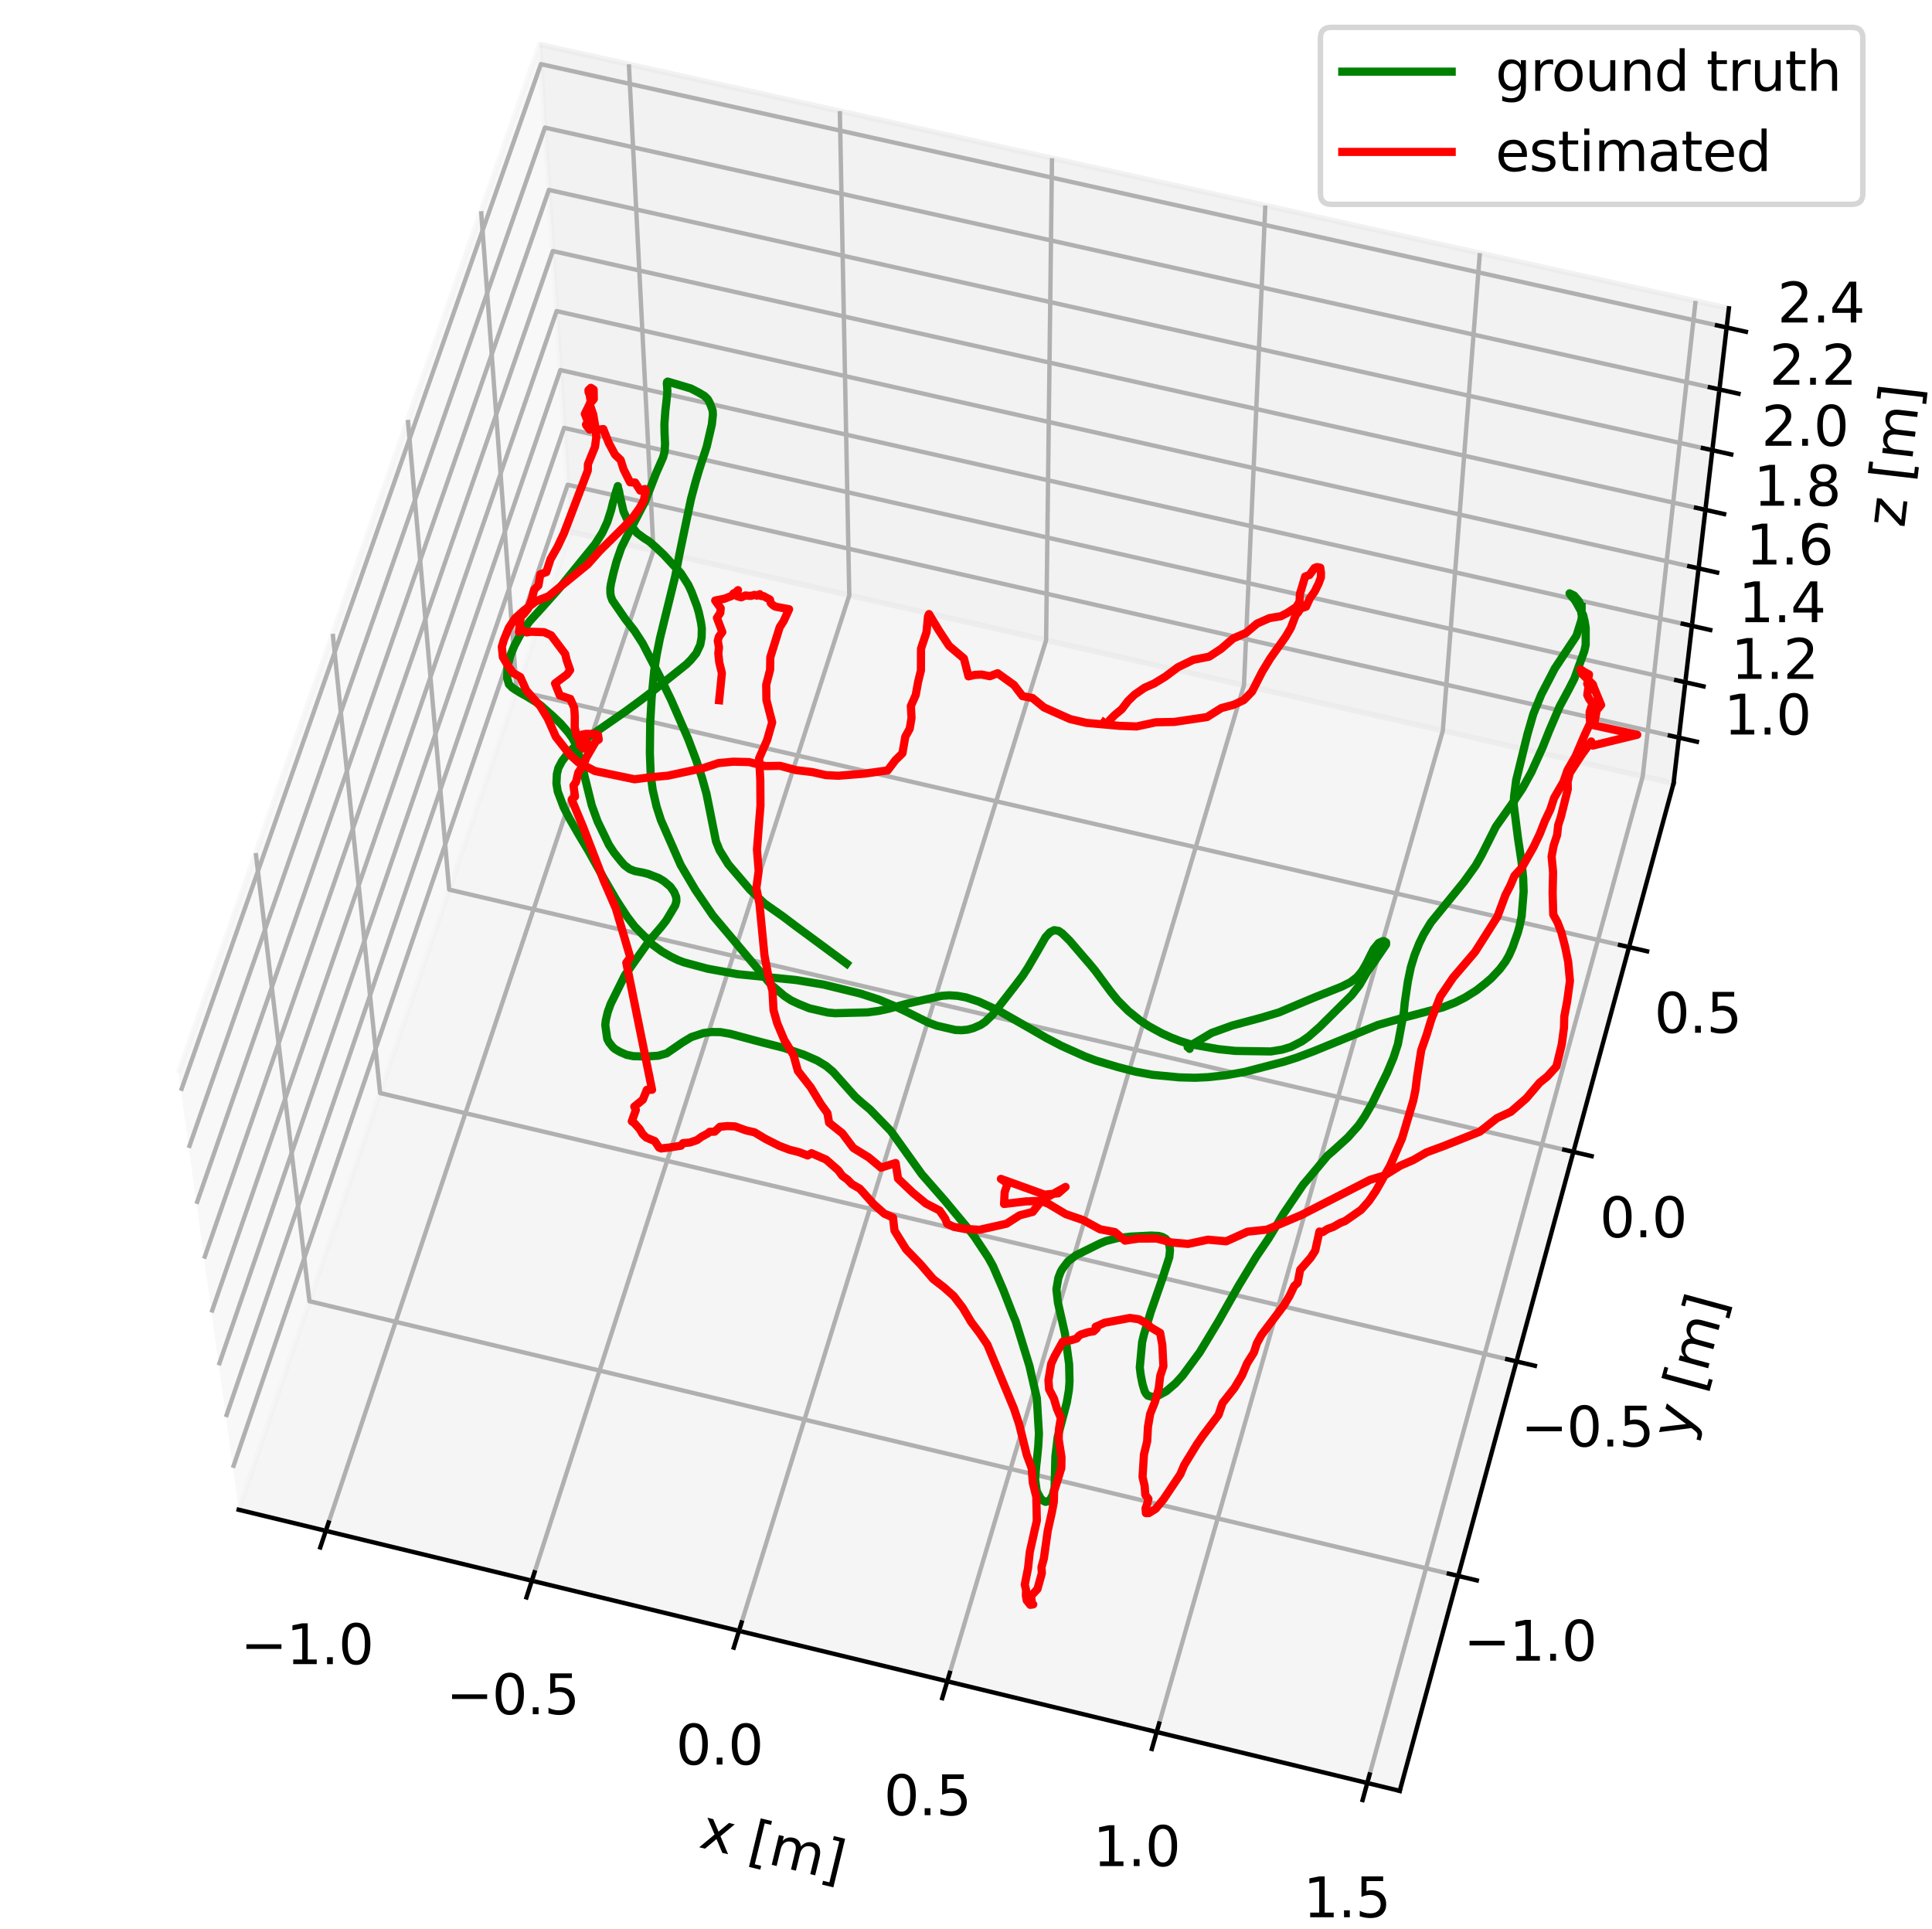 <?xml version="1.0" encoding="utf-8" standalone="no"?>
<!DOCTYPE svg PUBLIC "-//W3C//DTD SVG 1.1//EN"
  "http://www.w3.org/Graphics/SVG/1.1/DTD/svg11.dtd">
<svg xmlns:xlink="http://www.w3.org/1999/xlink" width="353.24pt" height="352.607pt" viewBox="0 0 353.24 352.607" xmlns="http://www.w3.org/2000/svg" version="1.1">
 <defs>
  <style type="text/css">*{stroke-linejoin: round; stroke-linecap: butt}</style>
 </defs>
 <g id="figure_1">
  <g id="patch_1">
   <path d="M 0 352.607 
L 353.24 352.607 
L 353.24 0 
L 0 0 
z
" style="fill: #ffffff"/>
  </g>
  <g id="patch_2">
   <path d="M 0 345.6 
L 345.6 345.6 
L 345.6 0 
L 0 0 
z
" style="fill: #ffffff"/>
  </g>
  <g id="pane3d_1">
   <g id="patch_3">
    <path d="M 43.64 276.022 
L 104.336 97.213 
L 98.668 8.135 
L 32.635 196.201 
" style="fill: #f2f2f2; opacity: 0.5; stroke: #f2f2f2; stroke-linejoin: miter"/>
   </g>
  </g>
  <g id="pane3d_2">
   <g id="patch_4">
    <path d="M 104.336 97.213 
L 305.985 143.222 
L 316.1 56.368 
L 98.668 8.135 
" style="fill: #e6e6e6; opacity: 0.5; stroke: #e6e6e6; stroke-linejoin: miter"/>
   </g>
  </g>
  <g id="pane3d_3">
   <g id="patch_5">
    <path d="M 43.64 276.022 
L 255.925 327.419 
L 305.985 143.222 
L 104.336 97.213 
" style="fill: #ececec; opacity: 0.5; stroke: #ececec; stroke-linejoin: miter"/>
   </g>
  </g>
  <g id="axis3d_1">
   <g id="line2d_1">
    <path d="M 43.64 276.022 
L 255.925 327.419 
" style="fill: none; stroke: #000000; stroke-width: 0.8; stroke-linecap: square"/>
   </g>
   <g id="text_1">
    <!-- x [m] -->
    <g transform="translate(127.56 337.662)rotate(-346.39)scale(0.1 -0.1)">
     <defs>
      <path id="DejaVuSans-78" d="M 3513 3500 
L 2247 1797 
L 3578 0 
L 2900 0 
L 1881 1375 
L 863 0 
L 184 0 
L 1544 1831 
L 300 3500 
L 978 3500 
L 1906 2253 
L 2834 3500 
L 3513 3500 
z
" transform="scale(0.016)"/>
      <path id="DejaVuSans-20" transform="scale(0.016)"/>
      <path id="DejaVuSans-5b" d="M 550 4863 
L 1875 4863 
L 1875 4416 
L 1125 4416 
L 1125 -397 
L 1875 -397 
L 1875 -844 
L 550 -844 
L 550 4863 
z
" transform="scale(0.016)"/>
      <path id="DejaVuSans-6d" d="M 3328 2828 
Q 3544 3216 3844 3400 
Q 4144 3584 4550 3584 
Q 5097 3584 5394 3201 
Q 5691 2819 5691 2113 
L 5691 0 
L 5113 0 
L 5113 2094 
Q 5113 2597 4934 2840 
Q 4756 3084 4391 3084 
Q 3944 3084 3684 2787 
Q 3425 2491 3425 1978 
L 3425 0 
L 2847 0 
L 2847 2094 
Q 2847 2600 2669 2842 
Q 2491 3084 2119 3084 
Q 1678 3084 1418 2786 
Q 1159 2488 1159 1978 
L 1159 0 
L 581 0 
L 581 3500 
L 1159 3500 
L 1159 2956 
Q 1356 3278 1631 3431 
Q 1906 3584 2284 3584 
Q 2666 3584 2933 3390 
Q 3200 3197 3328 2828 
z
" transform="scale(0.016)"/>
      <path id="DejaVuSans-5d" d="M 1947 4863 
L 1947 -844 
L 622 -844 
L 622 -397 
L 1369 -397 
L 1369 4416 
L 622 4416 
L 622 4863 
L 1947 4863 
z
" transform="scale(0.016)"/>
     </defs>
     <use xlink:href="#DejaVuSans-78"/>
     <use xlink:href="#DejaVuSans-20" x="59.18"/>
     <use xlink:href="#DejaVuSans-5b" x="90.967"/>
     <use xlink:href="#DejaVuSans-6d" x="129.98"/>
     <use xlink:href="#DejaVuSans-5d" x="227.393"/>
    </g>
   </g>
   <g id="Line3DCollection_1">
    <path d="M 59.571 279.879 
L 119.48 100.668 
L 114.98 11.754 
" style="fill: none; stroke: #b0b0b0; stroke-width: 0.8"/>
    <path d="M 97.239 288.999 
L 155.28 108.837 
L 153.554 20.31 
" style="fill: none; stroke: #b0b0b0; stroke-width: 0.8"/>
    <path d="M 135.113 298.168 
L 191.266 117.047 
L 192.343 28.915 
" style="fill: none; stroke: #b0b0b0; stroke-width: 0.8"/>
    <path d="M 173.194 307.388 
L 227.439 125.301 
L 231.348 37.567 
" style="fill: none; stroke: #b0b0b0; stroke-width: 0.8"/>
    <path d="M 211.485 316.659 
L 263.799 133.597 
L 270.572 46.268 
" style="fill: none; stroke: #b0b0b0; stroke-width: 0.8"/>
    <path d="M 249.987 325.981 
L 300.349 141.936 
L 310.016 55.018 
" style="fill: none; stroke: #b0b0b0; stroke-width: 0.8"/>
   </g>
   <g id="xtick_1">
    <g id="line2d_2">
     <path d="M 60.077 278.365 
L 58.557 282.911 
" style="fill: none; stroke: #000000; stroke-width: 0.8; stroke-linecap: square"/>
    </g>
    <g id="text_2">
     <!-- −1.0 -->
     <g transform="translate(43.963 304.252)scale(0.1 -0.1)">
      <defs>
       <path id="DejaVuSans-2212" d="M 678 2272 
L 4684 2272 
L 4684 1741 
L 678 1741 
L 678 2272 
z
" transform="scale(0.016)"/>
       <path id="DejaVuSans-31" d="M 794 531 
L 1825 531 
L 1825 4091 
L 703 3866 
L 703 4441 
L 1819 4666 
L 2450 4666 
L 2450 531 
L 3481 531 
L 3481 0 
L 794 0 
L 794 531 
z
" transform="scale(0.016)"/>
       <path id="DejaVuSans-2e" d="M 684 794 
L 1344 794 
L 1344 0 
L 684 0 
L 684 794 
z
" transform="scale(0.016)"/>
       <path id="DejaVuSans-30" d="M 2034 4250 
Q 1547 4250 1301 3770 
Q 1056 3291 1056 2328 
Q 1056 1369 1301 889 
Q 1547 409 2034 409 
Q 2525 409 2770 889 
Q 3016 1369 3016 2328 
Q 3016 3291 2770 3770 
Q 2525 4250 2034 4250 
z
M 2034 4750 
Q 2819 4750 3233 4129 
Q 3647 3509 3647 2328 
Q 3647 1150 3233 529 
Q 2819 -91 2034 -91 
Q 1250 -91 836 529 
Q 422 1150 422 2328 
Q 422 3509 836 4129 
Q 1250 4750 2034 4750 
z
" transform="scale(0.016)"/>
      </defs>
      <use xlink:href="#DejaVuSans-2212"/>
      <use xlink:href="#DejaVuSans-31" x="83.789"/>
      <use xlink:href="#DejaVuSans-2e" x="147.412"/>
      <use xlink:href="#DejaVuSans-30" x="179.199"/>
     </g>
    </g>
   </g>
   <g id="xtick_2">
    <g id="line2d_3">
     <path d="M 97.729 287.476 
L 96.257 292.048 
" style="fill: none; stroke: #000000; stroke-width: 0.8; stroke-linecap: square"/>
    </g>
    <g id="text_3">
     <!-- −0.5 -->
     <g transform="translate(81.574 313.407)scale(0.1 -0.1)">
      <defs>
       <path id="DejaVuSans-35" d="M 691 4666 
L 3169 4666 
L 3169 4134 
L 1269 4134 
L 1269 2991 
Q 1406 3038 1543 3061 
Q 1681 3084 1819 3084 
Q 2600 3084 3056 2656 
Q 3513 2228 3513 1497 
Q 3513 744 3044 326 
Q 2575 -91 1722 -91 
Q 1428 -91 1123 -41 
Q 819 9 494 109 
L 494 744 
Q 775 591 1075 516 
Q 1375 441 1709 441 
Q 2250 441 2565 725 
Q 2881 1009 2881 1497 
Q 2881 1984 2565 2268 
Q 2250 2553 1709 2553 
Q 1456 2553 1204 2497 
Q 953 2441 691 2322 
L 691 4666 
z
" transform="scale(0.016)"/>
      </defs>
      <use xlink:href="#DejaVuSans-2212"/>
      <use xlink:href="#DejaVuSans-30" x="83.789"/>
      <use xlink:href="#DejaVuSans-2e" x="147.412"/>
      <use xlink:href="#DejaVuSans-35" x="179.199"/>
     </g>
    </g>
   </g>
   <g id="xtick_3">
    <g id="line2d_4">
     <path d="M 135.588 296.638 
L 134.163 301.234 
" style="fill: none; stroke: #000000; stroke-width: 0.8; stroke-linecap: square"/>
    </g>
    <g id="text_4">
     <!-- 0.0 -->
     <g transform="translate(123.581 322.611)scale(0.1 -0.1)">
      <use xlink:href="#DejaVuSans-30"/>
      <use xlink:href="#DejaVuSans-2e" x="63.623"/>
      <use xlink:href="#DejaVuSans-30" x="95.41"/>
     </g>
    </g>
   </g>
   <g id="xtick_4">
    <g id="line2d_5">
     <path d="M 173.653 305.849 
L 172.276 310.471 
" style="fill: none; stroke: #000000; stroke-width: 0.8; stroke-linecap: square"/>
    </g>
    <g id="text_5">
     <!-- 0.5 -->
     <g transform="translate(161.605 331.865)scale(0.1 -0.1)">
      <use xlink:href="#DejaVuSans-30"/>
      <use xlink:href="#DejaVuSans-2e" x="63.623"/>
      <use xlink:href="#DejaVuSans-35" x="95.41"/>
     </g>
    </g>
   </g>
   <g id="xtick_5">
    <g id="line2d_6">
     <path d="M 211.927 315.112 
L 210.599 319.758 
" style="fill: none; stroke: #000000; stroke-width: 0.8; stroke-linecap: square"/>
    </g>
    <g id="text_6">
     <!-- 1.0 -->
     <g transform="translate(199.838 341.17)scale(0.1 -0.1)">
      <use xlink:href="#DejaVuSans-31"/>
      <use xlink:href="#DejaVuSans-2e" x="63.623"/>
      <use xlink:href="#DejaVuSans-30" x="95.41"/>
     </g>
    </g>
   </g>
   <g id="xtick_6">
    <g id="line2d_7">
     <path d="M 250.412 324.425 
L 249.134 329.097 
" style="fill: none; stroke: #000000; stroke-width: 0.8; stroke-linecap: square"/>
    </g>
    <g id="text_7">
     <!-- 1.5 -->
     <g transform="translate(238.28 350.527)scale(0.1 -0.1)">
      <use xlink:href="#DejaVuSans-31"/>
      <use xlink:href="#DejaVuSans-2e" x="63.623"/>
      <use xlink:href="#DejaVuSans-35" x="95.41"/>
     </g>
    </g>
   </g>
  </g>
  <g id="axis3d_2">
   <g id="line2d_8">
    <path d="M 305.985 143.222 
L 255.925 327.419 
" style="fill: none; stroke: #000000; stroke-width: 0.8; stroke-linecap: square"/>
   </g>
   <g id="text_8">
    <!-- y [m] -->
    <g transform="translate(308.661 263.597)rotate(-74.796)scale(0.1 -0.1)">
     <defs>
      <path id="DejaVuSans-79" d="M 2059 -325 
Q 1816 -950 1584 -1140 
Q 1353 -1331 966 -1331 
L 506 -1331 
L 506 -850 
L 844 -850 
Q 1081 -850 1212 -737 
Q 1344 -625 1503 -206 
L 1606 56 
L 191 3500 
L 800 3500 
L 1894 763 
L 2988 3500 
L 3597 3500 
L 2059 -325 
z
" transform="scale(0.016)"/>
     </defs>
     <use xlink:href="#DejaVuSans-79"/>
     <use xlink:href="#DejaVuSans-20" x="59.18"/>
     <use xlink:href="#DejaVuSans-5b" x="90.967"/>
     <use xlink:href="#DejaVuSans-6d" x="129.98"/>
     <use xlink:href="#DejaVuSans-5d" x="227.393"/>
    </g>
   </g>
   <g id="Line3DCollection_2">
    <path d="M 46.761 155.967 
L 56.58 237.9 
L 266.604 288.123 
" style="fill: none; stroke: #b0b0b0; stroke-width: 0.8"/>
    <path d="M 60.838 115.875 
L 69.499 199.842 
L 277.263 248.906 
" style="fill: none; stroke: #b0b0b0; stroke-width: 0.8"/>
    <path d="M 74.569 76.769 
L 82.123 162.65 
L 287.674 210.596 
" style="fill: none; stroke: #b0b0b0; stroke-width: 0.8"/>
    <path d="M 87.967 38.611 
L 94.464 126.296 
L 297.848 173.16 
" style="fill: none; stroke: #b0b0b0; stroke-width: 0.8"/>
   </g>
   <g id="xtick_7">
    <g id="line2d_9">
     <path d="M 264.899 287.715 
L 270.017 288.939 
" style="fill: none; stroke: #000000; stroke-width: 0.8; stroke-linecap: square"/>
    </g>
    <g id="text_9">
     <!-- −1.0 -->
     <g transform="translate(267.6 303.618)scale(0.1 -0.1)">
      <use xlink:href="#DejaVuSans-2212"/>
      <use xlink:href="#DejaVuSans-31" x="83.789"/>
      <use xlink:href="#DejaVuSans-2e" x="147.412"/>
      <use xlink:href="#DejaVuSans-30" x="179.199"/>
     </g>
    </g>
   </g>
   <g id="xtick_8">
    <g id="line2d_10">
     <path d="M 275.576 248.508 
L 280.637 249.703 
" style="fill: none; stroke: #000000; stroke-width: 0.8; stroke-linecap: square"/>
    </g>
    <g id="text_10">
     <!-- −0.5 -->
     <g transform="translate(278.064 264.46)scale(0.1 -0.1)">
      <use xlink:href="#DejaVuSans-2212"/>
      <use xlink:href="#DejaVuSans-30" x="83.789"/>
      <use xlink:href="#DejaVuSans-2e" x="147.412"/>
      <use xlink:href="#DejaVuSans-35" x="179.199"/>
     </g>
    </g>
   </g>
   <g id="xtick_9">
    <g id="line2d_11">
     <path d="M 286.006 210.207 
L 291.013 211.374 
" style="fill: none; stroke: #000000; stroke-width: 0.8; stroke-linecap: square"/>
    </g>
    <g id="text_11">
     <!-- 0.0 -->
     <g transform="translate(292.477 226.204)scale(0.1 -0.1)">
      <use xlink:href="#DejaVuSans-30"/>
      <use xlink:href="#DejaVuSans-2e" x="63.623"/>
      <use xlink:href="#DejaVuSans-30" x="95.41"/>
     </g>
    </g>
   </g>
   <g id="xtick_10">
    <g id="line2d_12">
     <path d="M 296.198 172.78 
L 301.151 173.921 
" style="fill: none; stroke: #000000; stroke-width: 0.8; stroke-linecap: square"/>
    </g>
    <g id="text_12">
     <!-- 0.5 -->
     <g transform="translate(302.468 188.817)scale(0.1 -0.1)">
      <use xlink:href="#DejaVuSans-30"/>
      <use xlink:href="#DejaVuSans-2e" x="63.623"/>
      <use xlink:href="#DejaVuSans-35" x="95.41"/>
     </g>
    </g>
   </g>
  </g>
  <g id="axis3d_3">
   <g id="line2d_13">
    <path d="M 305.985 143.222 
L 316.1 56.368 
" style="fill: none; stroke: #000000; stroke-width: 0.8; stroke-linecap: square"/>
   </g>
   <g id="text_13">
    <!-- z [m] -->
    <g transform="translate(348.17 96.616)rotate(-83.357)scale(0.1 -0.1)">
     <defs>
      <path id="DejaVuSans-7a" d="M 353 3500 
L 3084 3500 
L 3084 2975 
L 922 459 
L 3084 459 
L 3084 0 
L 275 0 
L 275 525 
L 2438 3041 
L 353 3041 
L 353 3500 
z
" transform="scale(0.016)"/>
     </defs>
     <use xlink:href="#DejaVuSans-7a"/>
     <use xlink:href="#DejaVuSans-20" x="52.49"/>
     <use xlink:href="#DejaVuSans-5b" x="84.277"/>
     <use xlink:href="#DejaVuSans-6d" x="123.291"/>
     <use xlink:href="#DejaVuSans-5d" x="220.703"/>
    </g>
   </g>
   <g id="Line3DCollection_3">
    <path d="M 306.959 134.86 
L 103.789 88.629 
L 42.584 268.36 
" style="fill: none; stroke: #b0b0b0; stroke-width: 0.8"/>
    <path d="M 308.138 124.733 
L 103.128 78.234 
L 41.303 259.074 
" style="fill: none; stroke: #b0b0b0; stroke-width: 0.8"/>
    <path d="M 309.339 114.42 
L 102.455 67.652 
L 39.999 249.61 
" style="fill: none; stroke: #b0b0b0; stroke-width: 0.8"/>
    <path d="M 310.563 103.916 
L 101.769 56.875 
L 38.668 239.963 
" style="fill: none; stroke: #b0b0b0; stroke-width: 0.8"/>
    <path d="M 311.809 93.214 
L 101.071 45.901 
L 37.312 230.127 
" style="fill: none; stroke: #b0b0b0; stroke-width: 0.8"/>
    <path d="M 313.079 82.311 
L 100.359 34.721 
L 35.93 220.098 
" style="fill: none; stroke: #b0b0b0; stroke-width: 0.8"/>
    <path d="M 314.373 71.199 
L 99.635 23.332 
L 34.519 209.868 
" style="fill: none; stroke: #b0b0b0; stroke-width: 0.8"/>
    <path d="M 315.692 59.874 
L 98.896 11.726 
L 33.08 199.433 
" style="fill: none; stroke: #b0b0b0; stroke-width: 0.8"/>
   </g>
   <g id="xtick_11">
    <g id="line2d_14">
     <path d="M 305.31 134.485 
L 310.258 135.611 
" style="fill: none; stroke: #000000; stroke-width: 0.8; stroke-linecap: square"/>
    </g>
    <g id="text_14">
     <!-- 1.0 -->
     <g transform="translate(315.181 134.292)scale(0.1 -0.1)">
      <use xlink:href="#DejaVuSans-31"/>
      <use xlink:href="#DejaVuSans-2e" x="63.623"/>
      <use xlink:href="#DejaVuSans-30" x="95.41"/>
     </g>
    </g>
   </g>
   <g id="xtick_12">
    <g id="line2d_15">
     <path d="M 306.474 124.356 
L 311.468 125.488 
" style="fill: none; stroke: #000000; stroke-width: 0.8; stroke-linecap: square"/>
    </g>
    <g id="text_15">
     <!-- 1.2 -->
     <g transform="translate(316.504 124.117)scale(0.1 -0.1)">
      <defs>
       <path id="DejaVuSans-32" d="M 1228 531 
L 3431 531 
L 3431 0 
L 469 0 
L 469 531 
Q 828 903 1448 1529 
Q 2069 2156 2228 2338 
Q 2531 2678 2651 2914 
Q 2772 3150 2772 3378 
Q 2772 3750 2511 3984 
Q 2250 4219 1831 4219 
Q 1534 4219 1204 4116 
Q 875 4013 500 3803 
L 500 4441 
Q 881 4594 1212 4672 
Q 1544 4750 1819 4750 
Q 2544 4750 2975 4387 
Q 3406 4025 3406 3419 
Q 3406 3131 3298 2873 
Q 3191 2616 2906 2266 
Q 2828 2175 2409 1742 
Q 1991 1309 1228 531 
z
" transform="scale(0.016)"/>
      </defs>
      <use xlink:href="#DejaVuSans-31"/>
      <use xlink:href="#DejaVuSans-2e" x="63.623"/>
      <use xlink:href="#DejaVuSans-32" x="95.41"/>
     </g>
    </g>
   </g>
   <g id="xtick_13">
    <g id="line2d_16">
     <path d="M 307.66 114.04 
L 312.7 115.18 
" style="fill: none; stroke: #000000; stroke-width: 0.8; stroke-linecap: square"/>
    </g>
    <g id="text_16">
     <!-- 1.4 -->
     <g transform="translate(317.851 113.755)scale(0.1 -0.1)">
      <defs>
       <path id="DejaVuSans-34" d="M 2419 4116 
L 825 1625 
L 2419 1625 
L 2419 4116 
z
M 2253 4666 
L 3047 4666 
L 3047 1625 
L 3713 1625 
L 3713 1100 
L 3047 1100 
L 3047 0 
L 2419 0 
L 2419 1100 
L 313 1100 
L 313 1709 
L 2253 4666 
z
" transform="scale(0.016)"/>
      </defs>
      <use xlink:href="#DejaVuSans-31"/>
      <use xlink:href="#DejaVuSans-2e" x="63.623"/>
      <use xlink:href="#DejaVuSans-34" x="95.41"/>
     </g>
    </g>
   </g>
   <g id="xtick_14">
    <g id="line2d_17">
     <path d="M 308.867 103.534 
L 313.955 104.68 
" style="fill: none; stroke: #000000; stroke-width: 0.8; stroke-linecap: square"/>
    </g>
    <g id="text_17">
     <!-- 1.6 -->
     <g transform="translate(319.224 103.202)scale(0.1 -0.1)">
      <defs>
       <path id="DejaVuSans-36" d="M 2113 2584 
Q 1688 2584 1439 2293 
Q 1191 2003 1191 1497 
Q 1191 994 1439 701 
Q 1688 409 2113 409 
Q 2538 409 2786 701 
Q 3034 994 3034 1497 
Q 3034 2003 2786 2293 
Q 2538 2584 2113 2584 
z
M 3366 4563 
L 3366 3988 
Q 3128 4100 2886 4159 
Q 2644 4219 2406 4219 
Q 1781 4219 1451 3797 
Q 1122 3375 1075 2522 
Q 1259 2794 1537 2939 
Q 1816 3084 2150 3084 
Q 2853 3084 3261 2657 
Q 3669 2231 3669 1497 
Q 3669 778 3244 343 
Q 2819 -91 2113 -91 
Q 1303 -91 875 529 
Q 447 1150 447 2328 
Q 447 3434 972 4092 
Q 1497 4750 2381 4750 
Q 2619 4750 2861 4703 
Q 3103 4656 3366 4563 
z
" transform="scale(0.016)"/>
      </defs>
      <use xlink:href="#DejaVuSans-31"/>
      <use xlink:href="#DejaVuSans-2e" x="63.623"/>
      <use xlink:href="#DejaVuSans-36" x="95.41"/>
     </g>
    </g>
   </g>
   <g id="xtick_15">
    <g id="line2d_18">
     <path d="M 310.098 92.83 
L 315.233 93.983 
" style="fill: none; stroke: #000000; stroke-width: 0.8; stroke-linecap: square"/>
    </g>
    <g id="text_18">
     <!-- 1.8 -->
     <g transform="translate(320.622 92.451)scale(0.1 -0.1)">
      <defs>
       <path id="DejaVuSans-38" d="M 2034 2216 
Q 1584 2216 1326 1975 
Q 1069 1734 1069 1313 
Q 1069 891 1326 650 
Q 1584 409 2034 409 
Q 2484 409 2743 651 
Q 3003 894 3003 1313 
Q 3003 1734 2745 1975 
Q 2488 2216 2034 2216 
z
M 1403 2484 
Q 997 2584 770 2862 
Q 544 3141 544 3541 
Q 544 4100 942 4425 
Q 1341 4750 2034 4750 
Q 2731 4750 3128 4425 
Q 3525 4100 3525 3541 
Q 3525 3141 3298 2862 
Q 3072 2584 2669 2484 
Q 3125 2378 3379 2068 
Q 3634 1759 3634 1313 
Q 3634 634 3220 271 
Q 2806 -91 2034 -91 
Q 1263 -91 848 271 
Q 434 634 434 1313 
Q 434 1759 690 2068 
Q 947 2378 1403 2484 
z
M 1172 3481 
Q 1172 3119 1398 2916 
Q 1625 2713 2034 2713 
Q 2441 2713 2670 2916 
Q 2900 3119 2900 3481 
Q 2900 3844 2670 4047 
Q 2441 4250 2034 4250 
Q 1625 4250 1398 4047 
Q 1172 3844 1172 3481 
z
" transform="scale(0.016)"/>
      </defs>
      <use xlink:href="#DejaVuSans-31"/>
      <use xlink:href="#DejaVuSans-2e" x="63.623"/>
      <use xlink:href="#DejaVuSans-38" x="95.41"/>
     </g>
    </g>
   </g>
   <g id="xtick_16">
    <g id="line2d_19">
     <path d="M 311.351 81.924 
L 316.535 83.084 
" style="fill: none; stroke: #000000; stroke-width: 0.8; stroke-linecap: square"/>
    </g>
    <g id="text_19">
     <!-- 2.0 -->
     <g transform="translate(322.047 81.498)scale(0.1 -0.1)">
      <use xlink:href="#DejaVuSans-32"/>
      <use xlink:href="#DejaVuSans-2e" x="63.623"/>
      <use xlink:href="#DejaVuSans-30" x="95.41"/>
     </g>
    </g>
   </g>
   <g id="xtick_17">
    <g id="line2d_20">
     <path d="M 312.629 70.811 
L 317.863 71.977 
" style="fill: none; stroke: #000000; stroke-width: 0.8; stroke-linecap: square"/>
    </g>
    <g id="text_20">
     <!-- 2.2 -->
     <g transform="translate(323.498 70.336)scale(0.1 -0.1)">
      <use xlink:href="#DejaVuSans-32"/>
      <use xlink:href="#DejaVuSans-2e" x="63.623"/>
      <use xlink:href="#DejaVuSans-32" x="95.41"/>
     </g>
    </g>
   </g>
   <g id="xtick_18">
    <g id="line2d_21">
     <path d="M 313.931 59.482 
L 319.216 60.656 
" style="fill: none; stroke: #000000; stroke-width: 0.8; stroke-linecap: square"/>
    </g>
    <g id="text_21">
     <!-- 2.4 -->
     <g transform="translate(324.978 58.96)scale(0.1 -0.1)">
      <use xlink:href="#DejaVuSans-32"/>
      <use xlink:href="#DejaVuSans-2e" x="63.623"/>
      <use xlink:href="#DejaVuSans-34" x="95.41"/>
     </g>
    </g>
   </g>
  </g>
  <g id="axes_1">
   <g id="line2d_22">
    <path d="M 154.798 176.177 
L 145.338 169.207 
L 143.211 167.594 
L 139.735 165.151 
L 137.105 162.64 
L 133.16 158.02 
L 131.566 155.453 
L 130.907 153.812 
L 129.165 145.099 
L 128.305 142.047 
L 127.28 138.966 
L 125.78 134.989 
L 122.714 127.973 
L 120.589 123.592 
L 117.483 117.607 
L 116.019 115.348 
L 114.348 113.212 
L 111.959 109.742 
L 111.699 109.033 
L 111.6 108.464 
L 111.587 107.541 
L 111.708 106.715 
L 112.169 104.719 
L 112.708 102.708 
L 113.599 100.131 
L 114.589 98.131 
L 117.962 91.631 
L 118.866 89.325 
L 119.964 86.504 
L 121.246 83.587 
L 121.516 82.58 
L 121.598 81.081 
L 121.533 79.834 
L 121.504 79.052 
L 121.476 77.54 
L 121.653 75.073 
L 121.815 73.689 
L 121.937 72.506 
L 122.018 71.566 
L 121.966 70.594 
L 121.921 70.204 
L 121.949 69.869 
L 121.955 69.875 
L 122.07 69.762 
L 123.147 70.081 
L 124.342 70.436 
L 125.988 70.928 
L 126.301 71.016 
L 127.737 71.759 
L 128.793 72.386 
L 129.413 72.993 
L 129.804 73.735 
L 130.294 75.046 
L 130.343 75.823 
L 130.154 77.589 
L 129.217 81.629 
L 128.894 82.652 
L 128.342 84.3 
L 127.744 86.175 
L 127.14 88.224 
L 126.329 91.258 
L 124.298 100.979 
L 123.451 105.37 
L 120.664 116.694 
L 120.059 119.738 
L 119.613 122.65 
L 119.142 127.562 
L 118.879 132.237 
L 118.82 137.681 
L 118.974 141.752 
L 119.337 144.417 
L 120.045 147.458 
L 120.847 149.954 
L 124.448 158.136 
L 127.138 162.696 
L 130.351 167.398 
L 133.647 171.317 
L 135.309 173.301 
L 141.029 180.095 
L 141.583 180.532 
L 143.414 182.092 
L 144.656 182.908 
L 146.103 183.586 
L 147.976 184.345 
L 151.333 185.118 
L 152.664 185.242 
L 158.63 185.092 
L 160.771 184.798 
L 162.47 184.43 
L 165.723 183.531 
L 172.17 182.066 
L 173.559 181.971 
L 175.042 182.065 
L 176.639 182.359 
L 178.977 183.127 
L 182.582 184.772 
L 188.604 188.207 
L 191.296 189.769 
L 194.077 191.219 
L 196.922 192.498 
L 198.384 193.156 
L 200.328 193.884 
L 204.278 195.063 
L 207.582 195.928 
L 210.665 196.501 
L 215.597 196.972 
L 218.493 197.046 
L 220.86 196.936 
L 224.293 196.559 
L 227.599 195.971 
L 234.787 194.098 
L 237.125 193.356 
L 240.175 192.201 
L 251.962 187.381 
L 257.016 185.958 
L 263.8 184.172 
L 266.074 183.277 
L 267.845 182.385 
L 269.963 181.061 
L 271.521 179.829 
L 272.64 178.874 
L 274.209 177.202 
L 275.266 175.791 
L 275.893 174.694 
L 276.566 173.172 
L 277.534 170.434 
L 277.839 169.293 
L 278.21 167.514 
L 278.58 162.989 
L 278.492 160.547 
L 278.183 157.475 
L 278.03 156.474 
L 277.546 153.285 
L 276.761 147.117 
L 276.822 145.627 
L 277.211 142.63 
L 279.273 134.242 
L 280.348 130.53 
L 281.815 126.949 
L 284.271 122.214 
L 288.236 116.232 
L 289.225 113.087 
L 289.225 113.087 
" clip-path="url(#p12b9ee3858)" style="fill: none; stroke: #008000; stroke-width: 1.5; stroke-linecap: square"/>
   </g>
   <g id="line2d_23">
    <path d="M 289.208 112.65 
L 289.207 112.491 
L 289.198 112.316 
L 289.131 112.217 
L 289.14 112.041 
L 289.137 111.849 
L 289.156 111.668 
L 289.166 111.493 
L 289.187 111.304 
L 289.179 111.138 
L 289.177 110.975 
" clip-path="url(#p12b9ee3858)" style="fill: none; stroke: #008000; stroke-width: 1.5; stroke-linecap: square"/>
   </g>
   <g id="line2d_24">
    <path d="M 288.904 110.398 
L 288.61 109.826 
L 287.79 108.87 
L 286.978 108.481 
L 286.971 108.506 
L 287.127 108.763 
L 287.394 109.095 
L 287.816 109.559 
L 288.202 110.148 
L 289.455 112.433 
L 289.755 113.702 
L 289.923 114.802 
L 289.921 117.896 
L 289.672 119.026 
L 287.851 124.061 
L 286.928 125.866 
L 285.162 129.159 
L 283.289 133.527 
L 281.994 136.753 
L 279.994 141.168 
L 278.349 144.155 
L 276.782 146.496 
L 273.497 151.144 
L 270.894 156.329 
L 269.836 158.202 
L 267.685 161.202 
L 261.618 168.652 
L 260.308 170.797 
L 259.482 172.486 
L 258.634 174.613 
L 257.967 176.783 
L 257.424 179.342 
L 256.842 183.294 
L 256.667 185.104 
L 255.588 190.898 
L 254.781 193.371 
L 253.624 196.134 
L 250.85 201.81 
L 249.539 204.085 
L 248.392 205.774 
L 246.42 207.982 
L 243.762 210.395 
L 242.719 211.288 
L 239.112 215.613 
L 238.296 216.548 
L 234.601 222.003 
L 233.1 224.529 
L 231.938 226.434 
L 229.712 229.719 
L 226.447 235.096 
L 222.796 241.537 
L 219.348 247.246 
L 216.218 251.5 
L 214.921 252.921 
L 213.257 254.342 
L 211.582 255.253 
L 210.76 255.398 
L 209.883 255.176 
L 209.56 254.835 
L 209.297 254.386 
L 208.886 253.021 
L 208.578 251.464 
L 208.395 249.995 
L 208.824 245.379 
L 209.154 243.977 
L 210.418 239.813 
L 212.487 233.881 
L 213.791 229.863 
L 213.921 228.554 
L 213.813 227.643 
L 213.495 226.907 
L 213.115 226.471 
L 212.488 226.133 
L 211.847 225.964 
L 210.467 225.896 
L 206.865 226.077 
L 204.251 226.365 
L 202.191 226.899 
L 201.147 227.324 
L 196.735 229.499 
L 195.275 230.612 
L 194.203 232.031 
L 193.921 232.554 
L 193.512 233.618 
L 193.15 235.715 
L 193.435 238.194 
L 194.701 243.757 
L 195.475 249.426 
L 195.546 252.462 
L 195.506 253.203 
L 195.423 254.21 
L 195.043 256.433 
L 193.387 262.7 
L 192.964 266.278 
L 192.816 271.972 
L 192.463 273.383 
L 191.983 274.221 
L 191.516 274.5 
L 191.145 274.578 
L 190.63 274.321 
L 190.258 273.952 
L 189.56 272.659 
L 189.255 270.467 
L 189.474 267.827 
L 189.556 267.177 
L 189.828 264.447 
L 189.955 262.089 
L 189.572 255.636 
L 188.214 249.71 
L 185.701 241.576 
L 185.17 240.296 
L 183.469 235.91 
L 181.569 231.499 
L 180.676 229.885 
L 178.157 226.084 
L 177.236 224.894 
L 172.727 219.474 
L 168.535 214.681 
L 162.878 206.784 
L 159.059 202.837 
L 157.489 201.522 
L 156.379 200.533 
L 152.299 195.945 
L 151.063 194.902 
L 149.421 193.9 
L 146.959 192.82 
L 143.272 191.569 
L 139.649 190.654 
L 137.828 190.171 
L 133.541 189.018 
L 131.713 188.7 
L 130.106 188.682 
L 128.623 188.874 
L 126.389 189.612 
L 124.764 190.601 
L 121.893 192.575 
L 120.349 193.014 
L 118.23 193.158 
L 115.811 193.102 
L 114.572 192.852 
L 113.403 192.346 
L 112.511 191.838 
L 112.095 191.501 
L 111.387 190.622 
L 111.027 189.957 
L 110.663 187.388 
L 110.771 186.505 
L 111.111 185.046 
L 111.668 183.511 
L 114.254 178.301 
L 118.77 171.935 
L 120.906 169.45 
L 121.82 168.278 
L 123.46 165.532 
L 123.673 164.737 
L 123.637 164.01 
L 123.255 163.079 
L 122.568 162.11 
L 121.402 161.118 
L 120.468 160.548 
L 118.505 159.784 
L 117.661 159.561 
L 116.05 159.251 
L 115.123 158.888 
L 114.171 158.18 
L 113.555 157.485 
L 112.299 155.924 
L 111.347 154.481 
L 109.259 150.165 
L 108.196 147.245 
L 106.881 141.933 
L 106.511 140.26 
L 105.291 136.106 
L 104.615 134.881 
L 103.87 133.864 
L 102.456 132.244 
L 101.039 130.897 
L 98.869 128.979 
L 97.95 128.32 
L 96.209 127.259 
L 95.128 126.659 
L 94.184 126.078 
L 93.663 125.715 
L 93.054 125.107 
L 92.734 123.988 
L 92.775 122.093 
L 93.269 119.972 
L 94.044 118.066 
L 95.122 116.049 
L 96.751 113.693 
L 98.993 111.217 
L 102.135 107.698 
L 108.806 99.483 
L 110.133 97.386 
L 111.04 95.427 
L 111.741 93.231 
L 112.081 91.831 
L 112.207 91.44 
L 112.545 90.179 
L 112.964 88.869 
L 112.993 89.183 
L 113.157 89.672 
L 113.366 90.794 
L 114.017 93.548 
L 114.402 94.362 
L 114.64 94.919 
L 115.473 96.201 
L 116.46 97.444 
L 117.733 98.379 
L 118.635 98.949 
L 119.055 99.301 
L 119.971 100.111 
L 121.341 101.4 
L 124.471 104.783 
L 125.821 106.892 
L 126.441 108.211 
L 127.419 110.794 
L 127.772 111.978 
L 128.156 113.745 
L 128.318 114.887 
L 128.28 116.541 
L 128.037 117.875 
L 127.3 119.449 
L 126.282 120.679 
L 125.49 121.467 
L 119.728 126.067 
L 117.195 127.988 
L 114.338 130.085 
L 109.541 133.411 
L 107.887 134.537 
L 104.766 136.802 
L 103.857 137.707 
L 102.758 139.159 
L 102.093 140.411 
L 101.82 141.515 
L 101.738 143.253 
L 101.973 144.704 
L 103.057 147.578 
L 104.097 149.602 
L 105.658 152.318 
L 107.566 155.512 
L 110.389 160.588 
L 112.73 164.612 
L 114.636 167.545 
L 116.023 169.374 
L 119.338 172.726 
L 121.051 173.979 
L 122.592 174.866 
L 123.95 175.532 
L 125.053 175.947 
L 129.383 177.11 
L 134.864 178.108 
L 145.478 179.167 
L 150.587 180.011 
L 157.348 181.661 
L 160.692 182.752 
L 163.629 183.97 
L 165.578 184.893 
L 169.745 186.966 
L 171.287 187.531 
L 174.664 188.306 
L 175.827 188.352 
L 176.921 188.248 
L 177.919 187.984 
L 179.271 187.399 
L 180.064 186.873 
L 181.432 185.57 
L 182.415 184.319 
L 185.577 180.245 
L 186.978 178.396 
L 187.951 176.898 
L 189.869 173.605 
L 191.165 171.337 
L 191.989 170.442 
L 192.736 170.062 
L 193.559 170.193 
L 194.231 170.658 
L 195.561 171.975 
L 198.228 175.085 
L 199.201 176.209 
L 200.199 177.409 
L 203.059 181.282 
L 204.39 182.924 
L 206.265 184.81 
L 208.438 186.565 
L 210.008 187.596 
L 212.473 188.947 
L 214.15 189.706 
L 215.832 190.356 
L 217.565 190.891 
L 222.839 191.823 
L 225.899 192.137 
L 232.344 192.235 
L 234.438 191.897 
L 236.035 191.404 
L 238.007 190.4 
L 239.299 189.49 
L 241.257 187.778 
L 247.129 181.95 
L 248.569 180.092 
L 250.008 177.599 
L 250.872 176.42 
L 253.425 172.682 
L 253.426 172.297 
L 253.01 172.05 
L 252.719 172.101 
L 252.082 172.405 
L 251.147 173.537 
L 250.475 174.853 
L 249.981 175.857 
L 249.767 176.262 
L 249.123 177.388 
L 248.824 177.8 
L 248.134 178.632 
L 246.933 179.561 
L 245.281 180.393 
L 240.411 182.328 
L 237.826 183.412 
L 233.867 185.089 
L 230.693 186.043 
L 225.311 187.487 
L 221.539 188.845 
L 217.149 191.454 
L 217.182 191.456 
L 217.172 191.462 
L 217.304 191.489 
L 217.308 191.496 
L 217.497 191.73 
L 217.5 191.76 
L 217.498 191.758 
" clip-path="url(#p12b9ee3858)" style="fill: none; stroke: #008000; stroke-width: 1.5; stroke-linecap: square"/>
   </g>
   <g id="line2d_25">
    <path d="M 131.491 128.022 
L 131.987 123.064 
L 131.514 121.143 
L 131.337 119.459 
L 131.456 118.351 
L 131.236 117.153 
L 131.438 116.399 
L 132.062 115.561 
L 131.085 112.961 
L 131.698 112.045 
L 131.772 111.208 
L 130.765 109.788 
L 132.411 109.475 
L 133.762 108.957 
L 134.146 108.464 
L 134.463 108.498 
L 134.938 107.897 
L 134.605 108.222 
L 134.811 109.015 
L 135.528 109.209 
L 136.26 108.872 
L 137.256 108.947 
L 137.979 108.763 
L 138.399 108.901 
L 138.921 108.632 
L 139.144 108.963 
L 139.602 108.99 
L 140.779 109.625 
L 140.919 110.243 
L 141.291 110.619 
L 141.753 110.911 
L 144.275 111.381 
L 143.266 113.576 
L 142.559 114.669 
L 140.84 120.173 
L 140.804 122.443 
L 140.093 125.186 
L 140.129 127.967 
L 141.182 132.077 
L 140.242 135.337 
L 138.796 138.644 
L 139.01 142.581 
L 139.039 147.288 
L 138.402 155.344 
L 138.71 159.217 
L 138.287 162.376 
L 138.85 165.167 
L 139.772 174.664 
L 140.41 178.077 
L 141.232 181.134 
L 141.432 184.712 
L 142.123 187.128 
L 143.408 190.178 
L 145.07 192.874 
L 145.886 195.792 
L 148.251 198.819 
L 150.088 201.862 
L 151.282 203.509 
L 151.591 205.268 
L 154.011 207.2 
L 156.017 209.88 
L 158.817 211.596 
L 161.075 213.479 
L 163.754 212.634 
L 164.199 215.486 
L 166.877 218.047 
L 169.285 220.03 
L 171.779 221.308 
L 172.806 222.788 
L 173.177 223.736 
L 174.418 224.315 
L 176.464 224.672 
L 179.085 224.84 
L 184.026 223.729 
L 186.426 222.194 
L 188.82 221.569 
L 191.34 218.379 
L 193.483 218.164 
L 194.819 217.006 
L 191.786 218.704 
L 183.005 215.534 
L 184.233 216.385 
L 183.686 217.959 
L 183.581 220.117 
L 187.542 219.652 
L 190.243 219.553 
L 191.656 220.071 
L 194.858 221.977 
L 198.028 223.063 
L 201.142 224.751 
L 203.845 225.257 
L 205.692 226.822 
L 208.13 226.447 
L 211.463 226.435 
L 214.212 227.16 
L 217.217 227.426 
L 220.853 226.648 
L 224.197 226.94 
L 228.102 225.185 
L 231.666 224.804 
L 237.913 222.147 
L 250.523 215.692 
L 253.164 214.895 
L 256.015 213.121 
L 258.361 212.106 
L 260.82 210.687 
L 263.838 209.58 
L 270.576 206.894 
L 273.707 204.424 
L 276.248 203.263 
L 279.062 200.813 
L 281.493 197.956 
L 282.901 196.817 
L 284.574 194.975 
L 285.552 190.913 
L 285.955 187.866 
L 286.01 185.837 
L 286.53 183.086 
L 287.044 179.351 
L 286.722 175.853 
L 286.16 173.095 
L 285.464 170.43 
L 284.764 168.619 
L 283.992 167.202 
L 283.874 163.23 
L 283.959 159.448 
L 283.689 156.592 
L 284.062 154.594 
L 284.703 152.645 
L 284.891 150.872 
L 285.378 149.375 
L 286.654 144.269 
L 286.619 142.969 
L 287.011 141.344 
L 289.062 138.175 
L 290.938 135.566 
L 291.207 136.312 
L 299.347 134.333 
L 291.427 132.603 
L 291.943 129.84 
L 292.739 128.89 
L 291.367 125.558 
L 291.241 125.139 
L 289.25 123.198 
L 289.177 122.756 
L 288.971 122.373 
L 289.591 122.806 
L 290.53 123.308 
L 290.206 125.023 
L 290.435 125.523 
L 290.214 127.074 
L 290.571 127.804 
L 291.163 128.616 
L 290.64 130.191 
L 290.736 132.235 
L 289.772 134.284 
L 288.088 138.225 
L 286.593 140.816 
L 285.864 142.922 
L 284.143 145.897 
L 283.455 148.004 
L 282.459 150.094 
L 281.524 152.468 
L 280.403 154.83 
L 278.226 158.663 
L 276.899 160.107 
L 276.161 161.855 
L 275.247 163.645 
L 273.767 167.623 
L 269.686 174.047 
L 265.696 178.711 
L 263.346 182.172 
L 261.7 186.381 
L 260.822 189.25 
L 259.852 192.004 
L 259.085 196.912 
L 258.822 199.129 
L 258.388 201.249 
L 256.337 208.148 
L 254.155 213.135 
L 251.548 217.749 
L 250.311 219.562 
L 248.855 221.199 
L 245.95 223.227 
L 245.05 223.589 
L 243.775 224.312 
L 242.723 224.694 
L 241.863 225.247 
L 241.241 225.167 
L 240.463 228.678 
L 239.646 229.937 
L 237.72 232.149 
L 237.259 234.543 
L 236.63 235.117 
L 235.772 236.929 
L 234.744 238.653 
L 230.631 244.089 
L 229.804 245.595 
L 229.257 247.283 
L 228.024 249.232 
L 227.099 251.428 
L 225.711 253.749 
L 223.52 256.529 
L 222.8 258.671 
L 219.946 262.46 
L 218.844 264.052 
L 216.508 267.864 
L 215.813 269.528 
L 212.735 274.115 
L 211.306 275.853 
L 210.054 276.633 
L 209.516 276.638 
L 209.449 275.76 
L 209.721 275.052 
L 209.967 274.039 
L 209.408 273.293 
L 209.279 271.657 
L 208.898 270.021 
L 209.156 265.919 
L 209.746 263.503 
L 209.886 260.888 
L 210.292 258.519 
L 211.167 256.307 
L 211.848 253.907 
L 212.13 251.557 
L 212.711 249.801 
L 212.512 245.907 
L 212.12 243.692 
L 210.408 242.676 
L 209.703 242.011 
L 208.241 241.202 
L 206.593 240.96 
L 201.989 241.83 
L 200.324 242.569 
L 200.529 242.865 
L 199.963 243.394 
L 198.995 243.559 
L 197.666 243.974 
L 197.249 244.226 
L 196.867 244.714 
L 195.838 245.028 
L 194.304 245.296 
L 192.811 247.991 
L 192.197 249.332 
L 191.694 252.34 
L 191.821 254.014 
L 192.694 255.686 
L 193.236 257.54 
L 193.961 259.227 
L 193.608 261.362 
L 193.564 263.133 
L 194.082 266.434 
L 194.042 268.436 
L 192.73 272.648 
L 192.678 274.585 
L 192.345 276.373 
L 191.565 279.874 
L 190.855 284.948 
L 190.416 286.541 
L 190.495 287.594 
L 189.682 290.527 
L 188.519 291.779 
L 188.673 293.099 
L 188.908 293.33 
L 188.363 293.404 
L 187.725 292.601 
L 187.569 291.718 
L 187.606 290.711 
L 187.367 289.715 
L 187.973 286.664 
L 188.279 283.758 
L 189.083 280.155 
L 189.571 278.028 
L 189.473 273.663 
L 188.84 271.114 
L 188.627 268.413 
L 187.717 265.966 
L 186.343 260.406 
L 185.408 257.584 
L 180.53 245.839 
L 179.136 243.769 
L 177.595 241.739 
L 176.022 239.098 
L 174.385 236.964 
L 172.574 235.349 
L 170.62 233.843 
L 168.293 231.13 
L 165.667 228.407 
L 163.545 224.988 
L 163.274 222.61 
L 161.675 221.885 
L 159.787 220.207 
L 157.199 217.318 
L 155.744 216.483 
L 154.927 215.637 
L 154.01 214.983 
L 153.26 213.955 
L 151.039 212.003 
L 148.383 210.839 
L 147.683 211.252 
L 146.098 210.649 
L 144.37 210.213 
L 142.48 209.494 
L 139.94 208.213 
L 137.936 207.016 
L 136.405 206.671 
L 134.396 205.94 
L 132.982 205.877 
L 131.623 206.012 
L 130.673 206.899 
L 129.75 206.927 
L 129.366 207.25 
L 128.276 207.83 
L 127.433 208.447 
L 126.125 208.886 
L 124.884 208.994 
L 124.51 209.468 
L 122.306 209.808 
L 120.88 209.969 
L 120.501 209.809 
L 119.715 208.618 
L 118.161 207.976 
L 117.482 207.328 
L 116.967 206.446 
L 116.001 205.36 
L 115.519 205.009 
L 116.259 202.922 
L 115.974 202.324 
L 117.532 201.062 
L 118.266 199.256 
L 119.219 199.235 
L 114.512 176.015 
L 115.238 175.053 
L 112.608 166.113 
L 110.384 160.99 
L 106.645 151.28 
L 104.525 146.184 
L 105.127 145.64 
L 104.856 143.621 
L 105.318 142.966 
L 105.733 141.243 
L 106.635 139.88 
L 107.257 138.423 
L 108.931 135.553 
L 109.472 135.216 
L 109.34 134.374 
L 108.828 134.185 
L 107.14 134.171 
L 106.374 134.318 
L 108.01 136.776 
L 106.192 135.96 
L 106.691 136.846 
L 106.033 136.257 
L 105.875 135.217 
L 105.404 134.463 
L 105.074 132.972 
L 105.094 130.904 
L 104.977 129.373 
L 104.269 127.775 
L 102.352 127.147 
L 101.486 124.946 
L 103.664 123.308 
L 104.237 122.513 
L 103.61 120.706 
L 103.338 119.565 
L 100.769 116.157 
L 99.48 115.582 
L 97.056 115.5 
L 96.294 115.623 
L 95.683 115.217 
L 95.074 115.075 
L 94.865 115.516 
L 95.287 112.339 
L 95.709 112.319 
L 96.58 111.245 
L 97.235 109.544 
L 97.672 107.795 
L 98.441 107.047 
L 98.794 104.986 
L 99.885 104.605 
L 100.656 102.233 
L 101.923 100.007 
L 103.12 97.47 
L 107.47 86.035 
L 107.495 84.88 
L 108.78 81.721 
L 109.017 80.015 
L 108.917 78.438 
L 108.462 75.774 
L 107.794 73.879 
L 108.571 72.947 
L 108.537 71.232 
L 108.031 70.906 
L 107.596 71.332 
L 107.609 71.659 
L 107.816 72.209 
L 107.994 73.27 
L 107.869 73.772 
L 106.932 75.667 
L 107.59 77.363 
L 107.583 77.019 
L 107.141 77.627 
L 107.27 77.867 
L 107.819 78.546 
L 107.871 75.982 
L 107.582 76.291 
L 107.733 76.121 
L 107.906 76.331 
L 108.26 77.66 
L 108.223 77.256 
L 109.123 78.587 
L 110.304 78.445 
L 111.294 80.959 
L 112.458 83.136 
L 113.473 84.089 
L 114.016 85.817 
L 115.201 88.173 
L 116.134 88.23 
L 117.06 89.698 
L 117.909 89.41 
L 118.084 89.714 
L 117.712 91.489 
L 116.958 92.863 
L 115.732 94.576 
L 113.941 96.473 
L 109.631 100.732 
L 107.477 103.161 
L 100.309 109.003 
L 98.043 109.9 
L 95.77 111.616 
L 94.165 113.064 
L 93.017 114.799 
L 92.126 116.997 
L 91.754 118.249 
L 91.944 120.139 
L 92.728 121.47 
L 93.793 123.017 
L 95.135 123.789 
L 96.223 126.23 
L 98.793 129.122 
L 100.168 131.401 
L 101.632 134.715 
L 104.206 137.99 
L 105.726 139.371 
L 108.761 140.962 
L 116.026 142.475 
L 118.979 142.099 
L 122.092 141.818 
L 128.563 140.436 
L 131.362 139.511 
L 134.077 139.26 
L 136.94 139.326 
L 139.945 140.062 
L 142.617 140.015 
L 145.564 140.805 
L 148.485 141.153 
L 150.992 141.713 
L 153.257 141.828 
L 158.035 141.445 
L 162.291 140.854 
L 163.709 138.988 
L 164.997 137.723 
L 165.523 134.681 
L 166.328 133.24 
L 166.659 131.26 
L 166.538 129.081 
L 167.43 127.065 
L 167.855 124.701 
L 168.379 122.571 
L 168.395 118.592 
L 169.402 115.585 
L 169.667 112.719 
L 169.857 112.271 
L 171.63 115.211 
L 173.536 118.094 
L 176.238 120.385 
L 177.071 123.655 
L 178.233 123.391 
L 179.459 123.325 
L 180.968 123.63 
L 182.411 123.087 
L 185.399 125.238 
L 186.945 127.271 
L 188.773 127.613 
L 190.893 129.344 
L 195.658 131.471 
L 198.631 132.163 
L 204.705 132.705 
L 207.815 132.817 
L 211.328 132.055 
L 214.705 131.988 
L 220.696 131.096 
L 223.307 129.456 
L 225.581 128.847 
L 227.418 127.989 
L 228.917 126.443 
L 230.783 122.788 
L 232.236 120.4 
L 235.081 116.386 
L 236.017 114.794 
L 236.928 112.406 
L 237.346 111.959 
L 237.782 111.266 
L 238.797 110.916 
L 239.506 109.361 
L 240.397 108.098 
L 241.079 106.711 
L 241.503 105.59 
L 241.521 104.711 
L 241.388 103.786 
L 240.787 103.681 
L 240.34 103.852 
L 239.421 105.117 
L 238.626 105.404 
L 237.926 107.768 
L 237.676 108.532 
L 237.604 109.997 
L 237.004 110.983 
L 235.343 112.067 
L 234.184 112.666 
L 232.109 113.007 
L 229.843 114.003 
L 227.803 115.714 
L 225.467 116.727 
L 223.258 118.63 
L 221.076 120.06 
L 218.19 120.628 
L 215.372 121.988 
L 213.071 123.705 
L 211.028 124.957 
L 209.265 125.738 
L 207.432 127.01 
L 206.245 128.162 
L 205.095 129.667 
L 203.826 130.713 
L 202.901 131.644 
L 202.611 132.211 
L 202.216 132.281 
L 201.768 132.306 
L 202.013 132.211 
L 201.824 132.08 
L 201.824 132.08 
" clip-path="url(#p12b9ee3858)" style="fill: none; stroke: #ff0000; stroke-width: 1.5; stroke-linecap: square"/>
   </g>
   <g id="legend_1">
    <g id="patch_6">
     <path d="M 243.419 37.356 
L 338.6 37.356 
Q 340.6 37.356 340.6 35.356 
L 340.6 7 
Q 340.6 5 338.6 5 
L 243.419 5 
Q 241.419 5 241.419 7 
L 241.419 35.356 
Q 241.419 37.356 243.419 37.356 
z
" style="fill: #ffffff; opacity: 0.8; stroke: #cccccc; stroke-linejoin: miter"/>
    </g>
    <g id="line2d_26">
     <path d="M 245.419 13.098 
L 255.419 13.098 
L 265.419 13.098 
" style="fill: none; stroke: #008000; stroke-width: 1.5; stroke-linecap: square"/>
    </g>
    <g id="text_22">
     <!-- ground truth -->
     <g transform="translate(273.419 16.598)scale(0.1 -0.1)">
      <defs>
       <path id="DejaVuSans-67" d="M 2906 1791 
Q 2906 2416 2648 2759 
Q 2391 3103 1925 3103 
Q 1463 3103 1205 2759 
Q 947 2416 947 1791 
Q 947 1169 1205 825 
Q 1463 481 1925 481 
Q 2391 481 2648 825 
Q 2906 1169 2906 1791 
z
M 3481 434 
Q 3481 -459 3084 -895 
Q 2688 -1331 1869 -1331 
Q 1566 -1331 1297 -1286 
Q 1028 -1241 775 -1147 
L 775 -588 
Q 1028 -725 1275 -790 
Q 1522 -856 1778 -856 
Q 2344 -856 2625 -561 
Q 2906 -266 2906 331 
L 2906 616 
Q 2728 306 2450 153 
Q 2172 0 1784 0 
Q 1141 0 747 490 
Q 353 981 353 1791 
Q 353 2603 747 3093 
Q 1141 3584 1784 3584 
Q 2172 3584 2450 3431 
Q 2728 3278 2906 2969 
L 2906 3500 
L 3481 3500 
L 3481 434 
z
" transform="scale(0.016)"/>
       <path id="DejaVuSans-72" d="M 2631 2963 
Q 2534 3019 2420 3045 
Q 2306 3072 2169 3072 
Q 1681 3072 1420 2755 
Q 1159 2438 1159 1844 
L 1159 0 
L 581 0 
L 581 3500 
L 1159 3500 
L 1159 2956 
Q 1341 3275 1631 3429 
Q 1922 3584 2338 3584 
Q 2397 3584 2469 3576 
Q 2541 3569 2628 3553 
L 2631 2963 
z
" transform="scale(0.016)"/>
       <path id="DejaVuSans-6f" d="M 1959 3097 
Q 1497 3097 1228 2736 
Q 959 2375 959 1747 
Q 959 1119 1226 758 
Q 1494 397 1959 397 
Q 2419 397 2687 759 
Q 2956 1122 2956 1747 
Q 2956 2369 2687 2733 
Q 2419 3097 1959 3097 
z
M 1959 3584 
Q 2709 3584 3137 3096 
Q 3566 2609 3566 1747 
Q 3566 888 3137 398 
Q 2709 -91 1959 -91 
Q 1206 -91 779 398 
Q 353 888 353 1747 
Q 353 2609 779 3096 
Q 1206 3584 1959 3584 
z
" transform="scale(0.016)"/>
       <path id="DejaVuSans-75" d="M 544 1381 
L 544 3500 
L 1119 3500 
L 1119 1403 
Q 1119 906 1312 657 
Q 1506 409 1894 409 
Q 2359 409 2629 706 
Q 2900 1003 2900 1516 
L 2900 3500 
L 3475 3500 
L 3475 0 
L 2900 0 
L 2900 538 
Q 2691 219 2414 64 
Q 2138 -91 1772 -91 
Q 1169 -91 856 284 
Q 544 659 544 1381 
z
M 1991 3584 
L 1991 3584 
z
" transform="scale(0.016)"/>
       <path id="DejaVuSans-6e" d="M 3513 2113 
L 3513 0 
L 2938 0 
L 2938 2094 
Q 2938 2591 2744 2837 
Q 2550 3084 2163 3084 
Q 1697 3084 1428 2787 
Q 1159 2491 1159 1978 
L 1159 0 
L 581 0 
L 581 3500 
L 1159 3500 
L 1159 2956 
Q 1366 3272 1645 3428 
Q 1925 3584 2291 3584 
Q 2894 3584 3203 3211 
Q 3513 2838 3513 2113 
z
" transform="scale(0.016)"/>
       <path id="DejaVuSans-64" d="M 2906 2969 
L 2906 4863 
L 3481 4863 
L 3481 0 
L 2906 0 
L 2906 525 
Q 2725 213 2448 61 
Q 2172 -91 1784 -91 
Q 1150 -91 751 415 
Q 353 922 353 1747 
Q 353 2572 751 3078 
Q 1150 3584 1784 3584 
Q 2172 3584 2448 3432 
Q 2725 3281 2906 2969 
z
M 947 1747 
Q 947 1113 1208 752 
Q 1469 391 1925 391 
Q 2381 391 2643 752 
Q 2906 1113 2906 1747 
Q 2906 2381 2643 2742 
Q 2381 3103 1925 3103 
Q 1469 3103 1208 2742 
Q 947 2381 947 1747 
z
" transform="scale(0.016)"/>
       <path id="DejaVuSans-74" d="M 1172 4494 
L 1172 3500 
L 2356 3500 
L 2356 3053 
L 1172 3053 
L 1172 1153 
Q 1172 725 1289 603 
Q 1406 481 1766 481 
L 2356 481 
L 2356 0 
L 1766 0 
Q 1100 0 847 248 
Q 594 497 594 1153 
L 594 3053 
L 172 3053 
L 172 3500 
L 594 3500 
L 594 4494 
L 1172 4494 
z
" transform="scale(0.016)"/>
       <path id="DejaVuSans-68" d="M 3513 2113 
L 3513 0 
L 2938 0 
L 2938 2094 
Q 2938 2591 2744 2837 
Q 2550 3084 2163 3084 
Q 1697 3084 1428 2787 
Q 1159 2491 1159 1978 
L 1159 0 
L 581 0 
L 581 4863 
L 1159 4863 
L 1159 2956 
Q 1366 3272 1645 3428 
Q 1925 3584 2291 3584 
Q 2894 3584 3203 3211 
Q 3513 2838 3513 2113 
z
" transform="scale(0.016)"/>
      </defs>
      <use xlink:href="#DejaVuSans-67"/>
      <use xlink:href="#DejaVuSans-72" x="63.477"/>
      <use xlink:href="#DejaVuSans-6f" x="102.34"/>
      <use xlink:href="#DejaVuSans-75" x="163.521"/>
      <use xlink:href="#DejaVuSans-6e" x="226.9"/>
      <use xlink:href="#DejaVuSans-64" x="290.279"/>
      <use xlink:href="#DejaVuSans-20" x="353.756"/>
      <use xlink:href="#DejaVuSans-74" x="385.543"/>
      <use xlink:href="#DejaVuSans-72" x="424.752"/>
      <use xlink:href="#DejaVuSans-75" x="465.865"/>
      <use xlink:href="#DejaVuSans-74" x="529.244"/>
      <use xlink:href="#DejaVuSans-68" x="568.453"/>
     </g>
    </g>
    <g id="line2d_27">
     <path d="M 245.419 27.777 
L 255.419 27.777 
L 265.419 27.777 
" style="fill: none; stroke: #ff0000; stroke-width: 1.5; stroke-linecap: square"/>
    </g>
    <g id="text_23">
     <!-- estimated -->
     <g transform="translate(273.419 31.277)scale(0.1 -0.1)">
      <defs>
       <path id="DejaVuSans-65" d="M 3597 1894 
L 3597 1613 
L 953 1613 
Q 991 1019 1311 708 
Q 1631 397 2203 397 
Q 2534 397 2845 478 
Q 3156 559 3463 722 
L 3463 178 
Q 3153 47 2828 -22 
Q 2503 -91 2169 -91 
Q 1331 -91 842 396 
Q 353 884 353 1716 
Q 353 2575 817 3079 
Q 1281 3584 2069 3584 
Q 2775 3584 3186 3129 
Q 3597 2675 3597 1894 
z
M 3022 2063 
Q 3016 2534 2758 2815 
Q 2500 3097 2075 3097 
Q 1594 3097 1305 2825 
Q 1016 2553 972 2059 
L 3022 2063 
z
" transform="scale(0.016)"/>
       <path id="DejaVuSans-73" d="M 2834 3397 
L 2834 2853 
Q 2591 2978 2328 3040 
Q 2066 3103 1784 3103 
Q 1356 3103 1142 2972 
Q 928 2841 928 2578 
Q 928 2378 1081 2264 
Q 1234 2150 1697 2047 
L 1894 2003 
Q 2506 1872 2764 1633 
Q 3022 1394 3022 966 
Q 3022 478 2636 193 
Q 2250 -91 1575 -91 
Q 1294 -91 989 -36 
Q 684 19 347 128 
L 347 722 
Q 666 556 975 473 
Q 1284 391 1588 391 
Q 1994 391 2212 530 
Q 2431 669 2431 922 
Q 2431 1156 2273 1281 
Q 2116 1406 1581 1522 
L 1381 1569 
Q 847 1681 609 1914 
Q 372 2147 372 2553 
Q 372 3047 722 3315 
Q 1072 3584 1716 3584 
Q 2034 3584 2315 3537 
Q 2597 3491 2834 3397 
z
" transform="scale(0.016)"/>
       <path id="DejaVuSans-69" d="M 603 3500 
L 1178 3500 
L 1178 0 
L 603 0 
L 603 3500 
z
M 603 4863 
L 1178 4863 
L 1178 4134 
L 603 4134 
L 603 4863 
z
" transform="scale(0.016)"/>
       <path id="DejaVuSans-61" d="M 2194 1759 
Q 1497 1759 1228 1600 
Q 959 1441 959 1056 
Q 959 750 1161 570 
Q 1363 391 1709 391 
Q 2188 391 2477 730 
Q 2766 1069 2766 1631 
L 2766 1759 
L 2194 1759 
z
M 3341 1997 
L 3341 0 
L 2766 0 
L 2766 531 
Q 2569 213 2275 61 
Q 1981 -91 1556 -91 
Q 1019 -91 701 211 
Q 384 513 384 1019 
Q 384 1609 779 1909 
Q 1175 2209 1959 2209 
L 2766 2209 
L 2766 2266 
Q 2766 2663 2505 2880 
Q 2244 3097 1772 3097 
Q 1472 3097 1187 3025 
Q 903 2953 641 2809 
L 641 3341 
Q 956 3463 1253 3523 
Q 1550 3584 1831 3584 
Q 2591 3584 2966 3190 
Q 3341 2797 3341 1997 
z
" transform="scale(0.016)"/>
      </defs>
      <use xlink:href="#DejaVuSans-65"/>
      <use xlink:href="#DejaVuSans-73" x="61.523"/>
      <use xlink:href="#DejaVuSans-74" x="113.623"/>
      <use xlink:href="#DejaVuSans-69" x="152.832"/>
      <use xlink:href="#DejaVuSans-6d" x="180.615"/>
      <use xlink:href="#DejaVuSans-61" x="278.027"/>
      <use xlink:href="#DejaVuSans-74" x="339.307"/>
      <use xlink:href="#DejaVuSans-65" x="378.516"/>
      <use xlink:href="#DejaVuSans-64" x="440.039"/>
     </g>
    </g>
   </g>
  </g>
 </g>
 <defs>
  <clipPath id="p12b9ee3858">
   <rect x="0" y="0" width="345.6" height="345.6"/>
  </clipPath>
 </defs>
</svg>
